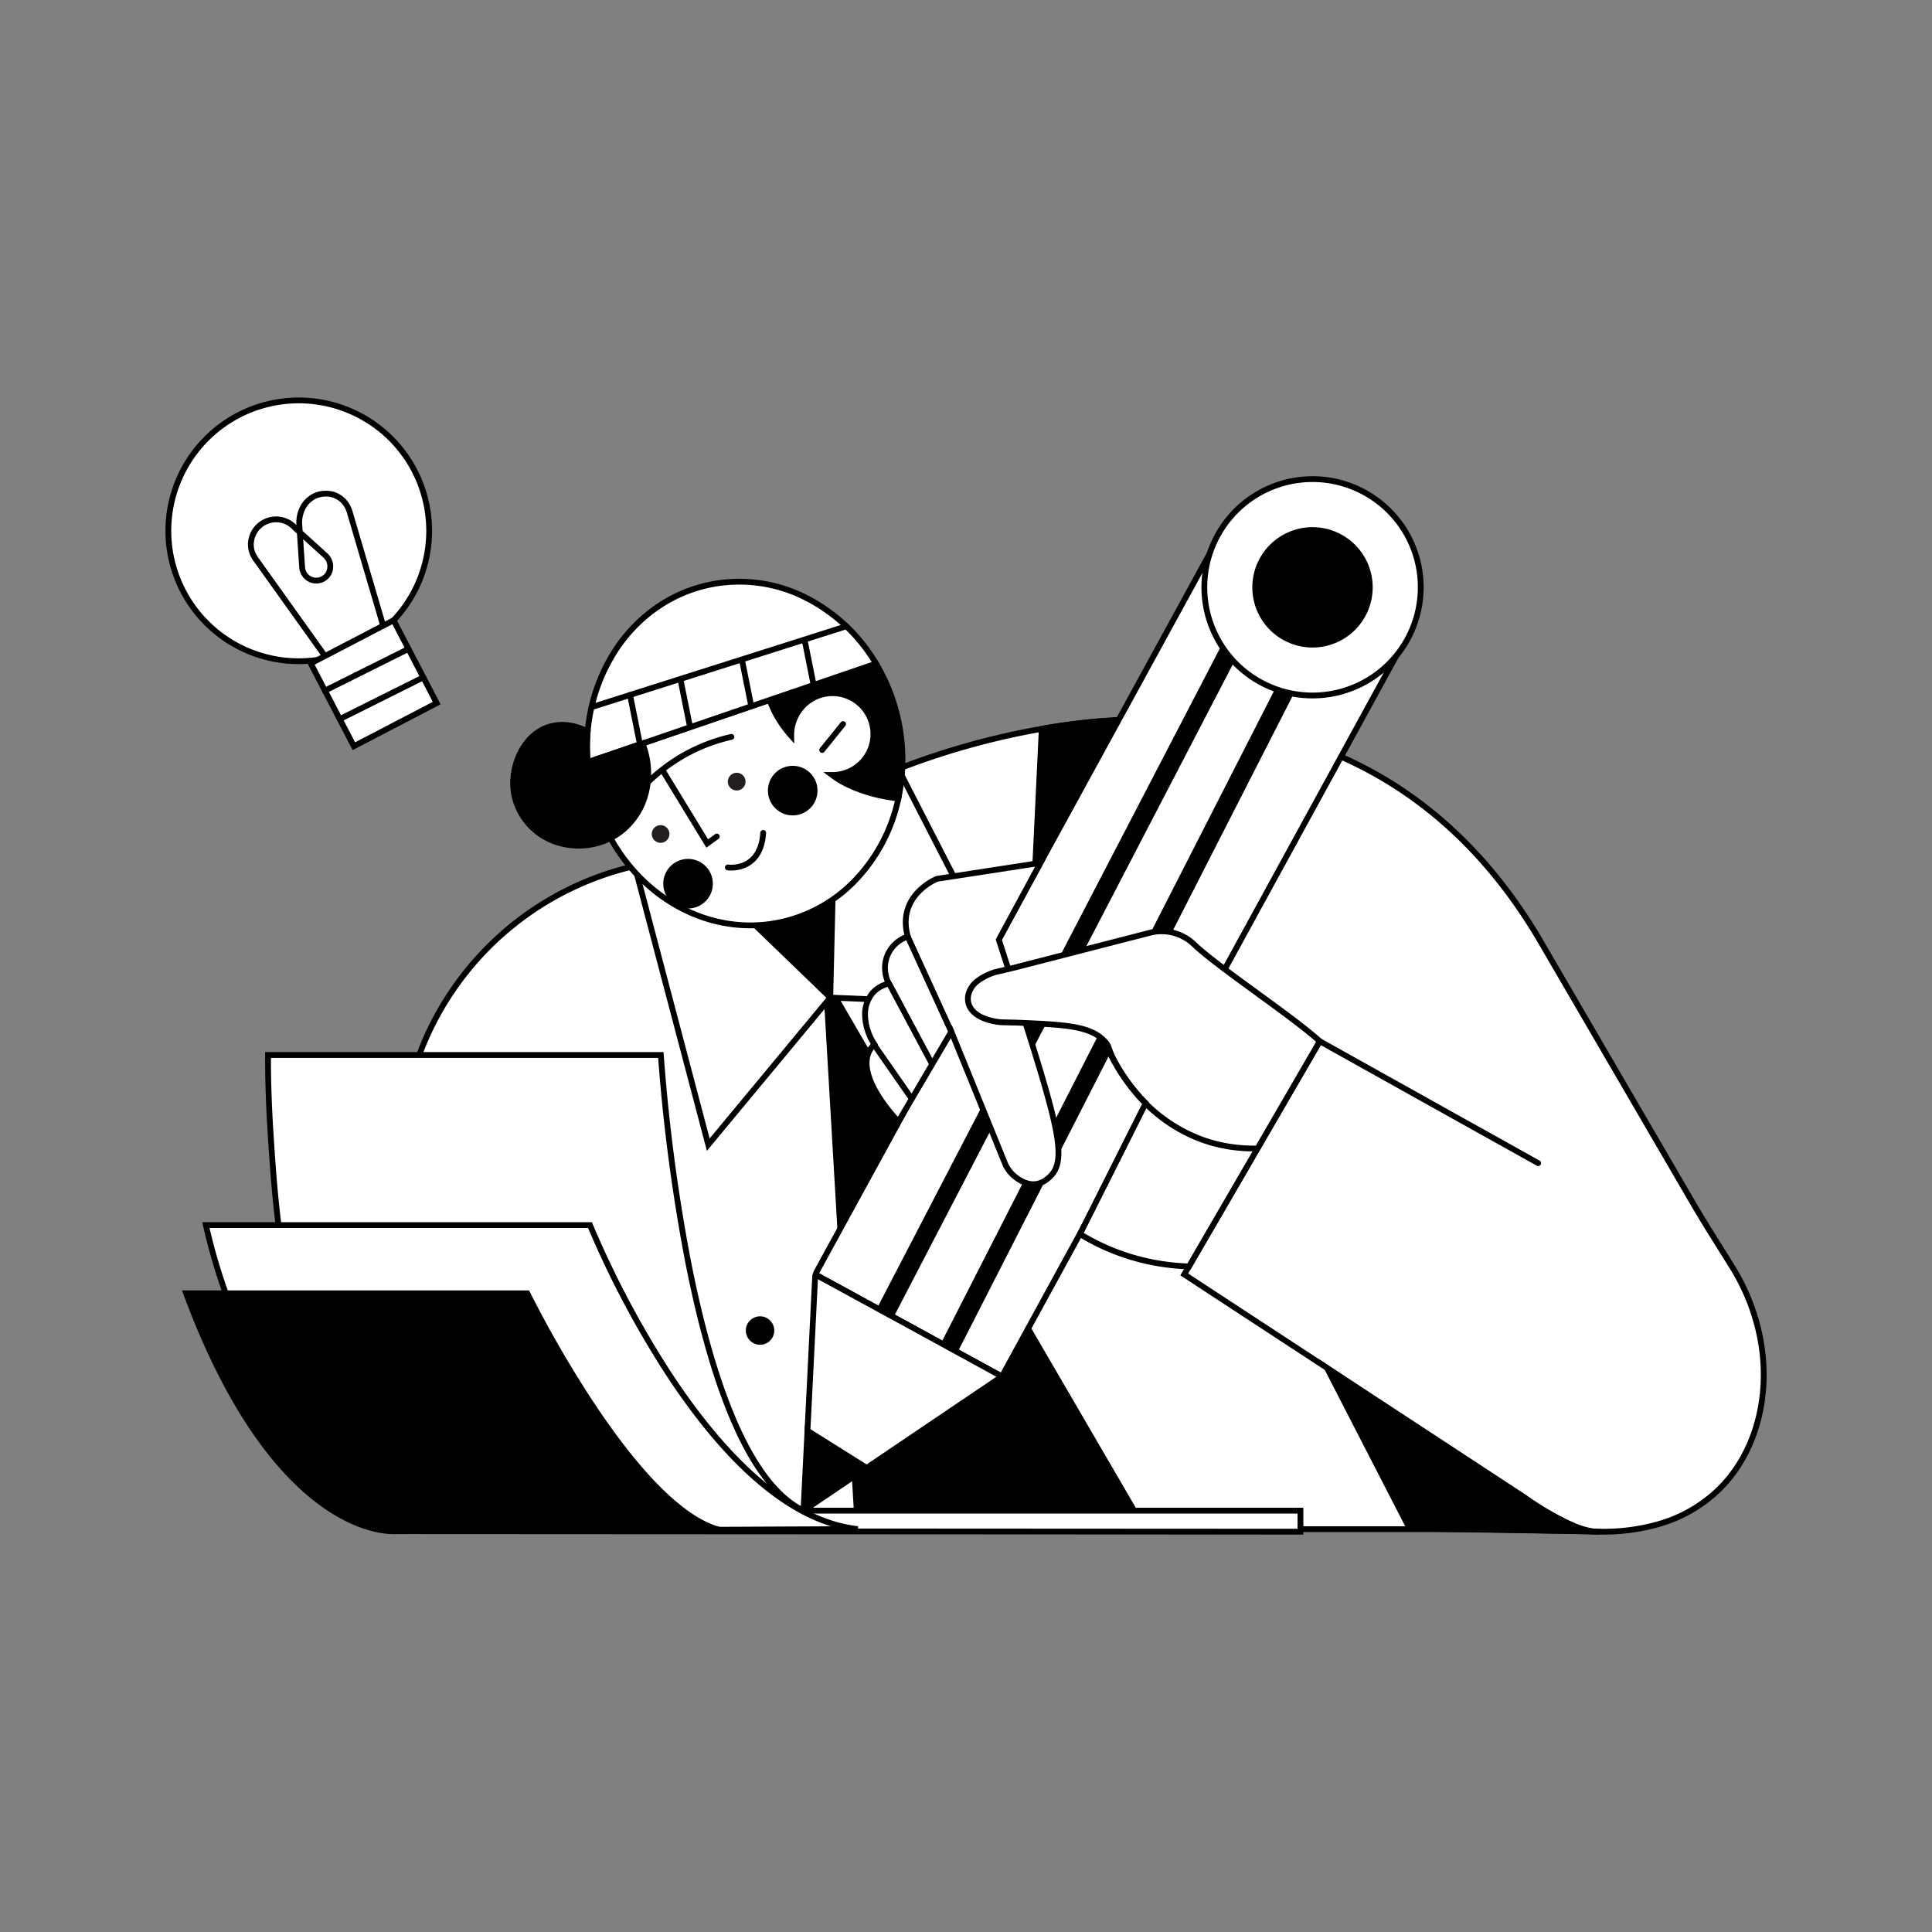 <svg id="Layer_1" data-name="Layer 1" xmlns="http://www.w3.org/2000/svg" viewBox="0 0 1000 1000"><rect x="0" y="0" width="1000" height="1000" fill="#808080" stroke="none"/><defs><style>.cls-1{fill:#fff;}.cls-1,.cls-2,.cls-3,.cls-5,.cls-6{stroke:#000;stroke-linecap:round;stroke-miterlimit:10;stroke-width:3px;}.cls-3{fill:none;}.cls-4{fill:#231f20;}.cls-5{fill:#104fc1;}.cls-6{fill:#ffc0c0;}</style></defs><path class="cls-1" d="M453.88,402.68s58-27.44,130.18-30.27,158.39,19,214.81,117.41l38.43,66,38.43,66q4.88,8.36,10,16.56T896,654.81c12.67,20.05,18,42.25,16.71,62.8s-9.09,39.48-22.68,53a74.15,74.15,0,0,1-32.6,18.57,103.84,103.84,0,0,1-30,3.59q-22.21-.5-44.43-.89t-44.43-.39H325.15q-28.69,0-57.38.27t-57.37.76a68.37,68.37,0,0,1-20.16-2.59,54.93,54.93,0,0,1-22.45-12.63,58.14,58.14,0,0,1-17.43-33.4,66.77,66.77,0,0,1,5.84-39.45L166,678.93l9.79-25.51,21.33-55.58,21.33-55.58a156.17,156.17,0,0,1,110.13-94l62.66-22.81Z"/><path class="cls-2" d="M535.64,452q.9-18.69,1.79-37.36t1.78-37.37c3.46-.64,7-1.25,10.77-1.8s7.56-1,11.53-1.46q4.57-.5,9-.82t8.55-.52q-10.85,19.83-21.68,39.67Z"/><path class="cls-3" d="M827.4,792.76c-6.73.26-16.33-4.19-24.24-8.71A162.12,162.12,0,0,1,789,775L701,717.3l-88.05-57.65L648,599.3l35.09-60.36,56.53,31.56,56.54,31.55"/><path class="cls-2" d="M387.55,475.61l21.77-8.19,21.78-8.19-.66,27.9-.66,27.9a.56.56,0,0,1-.36.52.57.57,0,0,1-.61-.12l-20.63-19.91Z"/><path class="cls-2" d="M428,517.44l8,137,8,137H592.56L512.43,653.82,432.3,516.16a2.3,2.3,0,0,0-4.28,1.28Z"/><path class="cls-1" d="M517.52,711.91l-47.25-25.86L423,660.19a1.17,1.17,0,0,1-.57-.71,1.15,1.15,0,0,1,.1-.9L527.73,466.37,632.91,274.16l48.29,26.43L729.5,327,624.32,519.22,519.14,711.43a1.17,1.17,0,0,1-.71.57A1.21,1.21,0,0,1,517.52,711.91Z"/><path class="cls-2" d="M458.22,682.83a3.06,3.06,0,0,1-.79-.1,3.17,3.17,0,0,1-.76-.28,3.38,3.38,0,0,1-1.44-4.55l88.53-170.38L632.3,337.14a3.37,3.37,0,0,1,6,3.11L549.75,510.63,461.21,681a3.33,3.33,0,0,1-1.26,1.34A3.39,3.39,0,0,1,458.22,682.83Z"/><path class="cls-2" d="M491.34,701a3.44,3.44,0,0,1-.77-.09,4.35,4.35,0,0,1-.76-.28,3.4,3.4,0,0,1-1.67-2,3.35,3.35,0,0,1,.2-2.57L575,526.33,661.65,356.6a3.37,3.37,0,0,1,6,3.07L581,529.39,494.35,699.12a3.42,3.42,0,0,1-3,1.84Z"/><polygon class="cls-1" points="328.57 448.29 347.58 520.38 366.59 592.47 398.17 554.41 429.75 516.34 390.3 478.26 350.85 440.18 339.71 444.23 328.57 448.29"/><polygon class="cls-1" points="432.24 410.55 431 463.45 429.75 516.34 478.83 518.41 527.9 520.48 496.45 459.23 465 397.98 448.62 404.27 432.24 410.55"/><path class="cls-1" d="M538.53,446.63l-26.79,4.12L485,454.87a30.63,30.63,0,0,0-9.8,6.87c-4.53,4.77-8.31,12.24-5.33,23a17.71,17.71,0,0,0-4.5,2.3,16.89,16.89,0,0,0-7,17.09,18.22,18.22,0,0,0,1.63,4.93,17.66,17.66,0,0,0-5.63,2.51,14.46,14.46,0,0,0-2.85,2.54,17.35,17.35,0,0,0-3.74,12,28.85,28.85,0,0,0,4.8,14.42,13.09,13.09,0,0,0-1.55,1.77,12.61,12.61,0,0,0-1.11,1.81c-3.42,6.85.06,15.66,4.55,22.91a85.39,85.39,0,0,0,10.54,13.51l13.71-23.27q6.84-11.64,13.7-23.28l14.05,34.47,14,34.47a17.89,17.89,0,0,0,5.6,6.67c2.72,2.07,6.11,3.58,9.56,3.34a11.46,11.46,0,0,0,5.7-2.13,17,17,0,0,0,2.89-2.58c3.8-4.18,4.66-10.53,2.43-22.59s-7.54-29.84-16.07-56.85c0,0-1-3.1-3.16-9.94S521.83,501.38,517,486.4h0l10.75-19.88Z"/><polygon class="cls-2" points="415.88 781.9 432.23 770.84 448.59 759.78 433.26 750.16 417.94 740.53 416.91 761.21 415.88 781.9"/><path class="cls-1" d="M421.94,660.33l-2,40.1-2,40.1,15.32,9.63,15.33,9.62,34.69-23.45L518,712.88a.44.44,0,0,0,.2-.38.46.46,0,0,0-.23-.37L470.26,686,422.6,660a.45.45,0,0,0-.66.37Z"/><path class="cls-1" d="M219.85,257.33a67.5,67.5,0,1,1-31.4-41A67.3,67.3,0,0,1,219.85,257.33Z"/><path class="cls-1" d="M138.73,546.07H342.05A928.76,928.76,0,0,0,356.15,653C367,708.26,385.46,767.22,415.88,781.9H673.11v10.89l-234.29-.13-234.28-.13c-6.45-8.7-11.78-16.84-16.13-24s-7.73-13.43-10.25-18.34c-15.57-30.33-24.4-60.19-29.71-88.26s-7.09-54.35-8.53-77.52c-.52-8.36-.82-15.92-1-22.4S138.73,550.1,138.73,546.07Z"/><path class="cls-1" d="M106.57,634.11h198.8a495.83,495.83,0,0,0,39.69,75.34c24.77,38.22,59.43,77.57,98.93,82L324.26,792l-119.72.52s-18.36-12.42-39.79-38.43S118.84,688.48,106.57,634.11Z"/><path class="cls-2" d="M96.34,669.43h176.6a577.37,577.37,0,0,0,32.15,55.82c18.89,28.78,43.42,59.3,66,66.23L287.8,792l-83.26.52s-15.12,1.43-36.19-13.24S120.22,733.85,96.34,669.43Z"/><polyline class="cls-3" points="469.83 484.73 481.09 509.34 492.34 533.95"/><path class="cls-2" d="M453.42,343.49l-27.56,9.43-27.57,9.42A89.28,89.28,0,0,0,410,382.67a77.88,77.88,0,0,0,40.94,27.92A81.09,81.09,0,0,0,465,413.26a95,95,0,0,0,2.12-19.2,98.11,98.11,0,0,0-1.92-20,97.09,97.09,0,0,0-4.67-16A95.17,95.17,0,0,0,453.42,343.49Z"/><path class="cls-1" d="M440.16,406.69c-2-.88-3.48-1.68-4.68-2.37s-2.06-1.24-2.66-1.65c-.44-.3-.85-.58-1.2-.84l-.92-.69h.77l.9-.05s.31,0,.77-.08,1.08-.14,1.69-.26a21.16,21.16,0,1,0-20.53-33.9,22.09,22.09,0,0,0-4.77,14c-1.07-1.2-2.22-2.58-3.38-4.14a57.87,57.87,0,0,1-3.48-5.23c-1-1.66-1.82-3.27-2.54-4.81s-1.33-3-1.84-4.33l-47,16.08-47,16.08q.23,2.85.61,5.72t1,5.76c4.84,24.17,18.14,44.25,35.74,57.2S381,481.92,403,477.52A75.78,75.78,0,0,0,443.29,455,87.55,87.55,0,0,0,465,413.26a83.79,83.79,0,0,1-8.89-1.4c-2.63-.56-4.9-1.17-6.8-1.75-1-.32-2.39-.75-3.94-1.31S442,407.54,440.16,406.69Z"/><path class="cls-2" d="M421.42,407a11.33,11.33,0,1,1-4.83-7.21A11.26,11.26,0,0,1,421.42,407Z"/><path class="cls-2" d="M367.25,455.18a11.33,11.33,0,1,1-4.83-7.21A11.28,11.28,0,0,1,367.25,455.18Z"/><path class="cls-4" d="M346.4,430.77a4.61,4.61,0,0,1-.67,3.44,4.59,4.59,0,0,1-6.34,1.27,4.59,4.59,0,0,1-1.95-2.91,4.53,4.53,0,0,1,.68-3.43,4.57,4.57,0,0,1,6.34-1.27A4.54,4.54,0,0,1,346.4,430.77Z"/><path class="cls-4" d="M385.8,403.67a4.58,4.58,0,1,1-1.95-2.91A4.59,4.59,0,0,1,385.8,403.67Z"/><path class="cls-3" d="M332.76,407.55a90.39,90.39,0,0,1,35.7-23.24,91.64,91.64,0,0,1,10.09-2.9"/><polyline class="cls-3" points="343.49 399.6 354.77 418.09 366.05 436.58 368.53 434.79 371.01 432.99"/><path class="cls-1" d="M367.94,302.52c-20.25,4.06-37.07,16.06-48.38,32.54a92,92,0,0,0-15.35,59.44L378.82,369l74.6-25.5a88.7,88.7,0,0,0-36.83-34.41A75.94,75.94,0,0,0,367.94,302.52Z"/><polyline class="cls-3" points="425.55 388.18 430.97 381.48 436.38 374.77"/><path class="cls-2" d="M332.53,384.81a41.84,41.84,0,0,1,2,24.59,36.7,36.7,0,0,1-12,20.08,34.33,34.33,0,0,1-7.53,4.81,36.75,36.75,0,0,1-27.56,1.37,32.78,32.78,0,0,1-20-19.77,30.92,30.92,0,0,1-1.8-8.74A35.42,35.42,0,0,1,270,388.4c3.22-5.77,8.15-10.47,14.68-12.35a24,24,0,0,1,12-.21,31.57,31.57,0,0,1,7.48,2.76c-.14,1.56-.25,3.19-.31,4.89s-.08,3.47,0,5.31c0,1,.06,2,.11,2.92s.12,1.88.2,2.78l14.18-4.84Z"/><polyline class="cls-3" points="306.15 366.03 372.12 345.09 438.08 324.15"/><polyline class="cls-3" points="326.11 359.7 328.67 372.48 331.23 385.26"/><polyline class="cls-3" points="352.21 351.61 354.63 363.69 357.05 375.77"/><polyline class="cls-3" points="384.1 341.82 386.48 353.69 388.86 365.56"/><polyline class="cls-3" points="416.52 331.5 418.77 342.72 421.02 353.95"/><path class="cls-3" d="M376.74,449a17.54,17.54,0,0,0,8.62-1.31c4.4-1.93,9-6.4,9.67-16.57"/><path class="cls-1" d="M735.37,304.05A56,56,0,1,1,719,264.42,55.86,55.86,0,0,1,735.37,304.05Z"/><path class="cls-2" d="M709,304.05a29.65,29.65,0,1,1-8.68-21A29.54,29.54,0,0,1,709,304.05Z"/><path class="cls-5" d="M460.15,509l10.92,20.45L482,549.89"/><path class="cls-6" d="M452.37,540.65l9.75,14,9.74,14"/><path class="cls-1" d="M683.1,538.94c-7-6.38-19.59-15.58-32.22-24.78s-25.28-18.4-32.23-24.78a24.33,24.33,0,0,0-23.49-6.57l-34.65,8.91-34.64,8.92c-1.45.37-2.91.71-4.36,1.05s-2.92.66-4.37,1a28.61,28.61,0,0,0-10.87,4.84,12.72,12.72,0,0,0-5.13,7.62,9.88,9.88,0,0,0-.07,3.09,8.35,8.35,0,0,0,.36,1.59c.91,2.74,3.17,5,6.39,6.61a29.18,29.18,0,0,0,12.12,2.72l2.23.06,2.23.06,1,0,2.11.08c11.85.52,21,.92,28.16,2.18s12.27,3.37,16,7.32a9.48,9.48,0,0,1,2.45,4.15,46.67,46.67,0,0,0,4,8.44A94.3,94.3,0,0,0,593,571l-17,33.87-17,33.86c2.26,1.39,4.7,2.77,7.31,4.12s5.41,2.66,8.38,3.9a113.93,113.93,0,0,0,22.28,6.7,120,120,0,0,0,18.45,2.06l33.88-58.29Z"/><path class="cls-3" d="M573.79,543.53a99.79,99.79,0,0,0,14.08,22,81.34,81.34,0,0,0,35,24.59A76.71,76.71,0,0,0,638,593.73a82.26,82.26,0,0,0,12.81.71"/><path class="cls-3" d="M180.35,356.58l-24-33.61-24-33.6a14,14,0,0,1-1.67-3.06,11.75,11.75,0,0,1-.79-3.37,13.07,13.07,0,0,1,22.91-9.6l7.82,7.1,7.83,7.1a7.67,7.67,0,0,1,2.46,6.45,7.15,7.15,0,0,1-3.77,5.67,7.34,7.34,0,0,1-10.76-6l-.74-11.12-.73-11.12a16.66,16.66,0,0,1,1.68-8.36,13.71,13.71,0,0,1,5.47-5.86,13.32,13.32,0,0,1,6.73-1.68,13.63,13.63,0,0,1,3.44.45,11.84,11.84,0,0,1,2.26.91,12.43,12.43,0,0,1,1.85,1.17,12.73,12.73,0,0,1,2.87,3.08A14.36,14.36,0,0,1,181,265q5.82,19.8,11.65,39.58l11.65,39.58"/><polygon class="cls-1" points="226.03 363.92 204.59 375.08 183.16 386.24 172 364.81 160.84 343.38 182.27 332.22 203.71 321.06 214.87 342.49 226.03 363.92"/><polyline class="cls-3" points="168.18 357.47 189.8 346.67 211.42 335.88"/><polyline class="cls-3" points="175.86 372.21 197.48 361.41 219.1 350.62"/><path class="cls-2" d="M686.88,708.08l13.55,9.07c8.05,5.4,18.67,12.51,28.91,19.35,44.69,29.87,55.18,36.69,56.06,37.08s-7.87-5.62-1.66-1.4c1.71,1.16,4.63,3.14,8.61,5.61s9,5.42,14.89,8.5c2.77,1.44,5.31,2.69,7.53,3.74s4.13,1.92,5.62,2.57L775,791.87l-45.39-.73q-10.68-20.76-21.37-41.53Z"/><path class="cls-2" d="M399.26,688.68a5.86,5.86,0,1,1-1.72-4.14A5.83,5.83,0,0,1,399.26,688.68Z"/></svg>